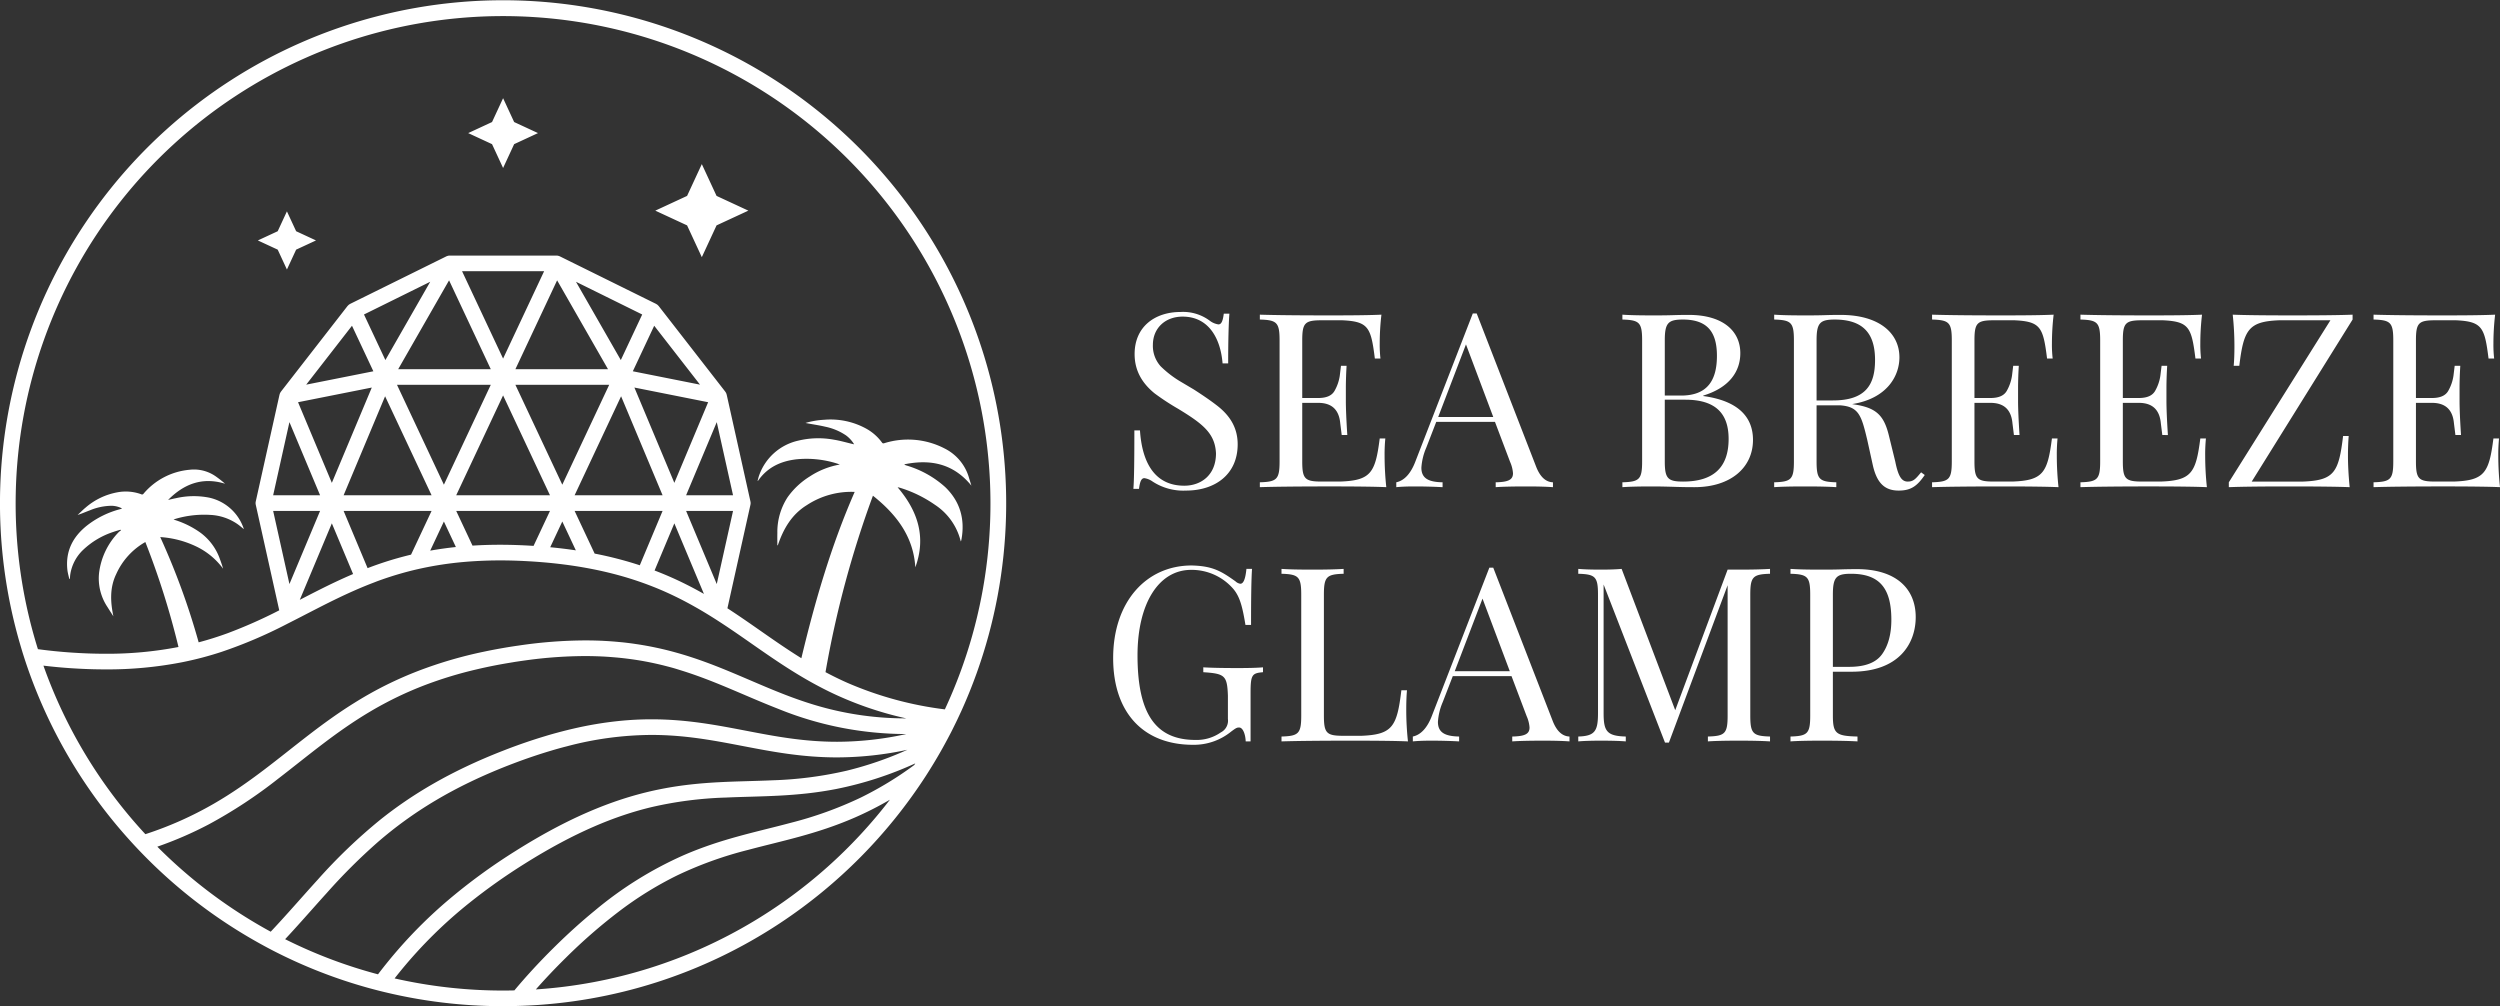 <svg id="Layer_1" data-name="Layer 1" xmlns="http://www.w3.org/2000/svg" viewBox="0 0 697.957 280.911"><rect x="0" y="0" width="697.957" height="280.911" fill="#333333" stroke="none"/><defs><style>.cls-1{fill:#fff;}</style></defs><path class="cls-1" d="M191.821,62.923l-8.876-4.115,8.876-4.115L195.936,45.817l4.115,8.876,8.876,4.115-8.876,4.115-4.115,8.876ZM140.455,46.901l3.086-6.657,6.658-3.086L143.541,34.072l-3.086-6.657-3.086,6.657-6.656,3.086,6.656,3.086ZM80.104,75.245l2.573-5.548,5.546-2.572-5.546-2.572-2.573-5.548-2.573,5.548-5.546,2.572,5.546,2.572Zm22.643,200.539a139.499,139.499,0,0,1-26.302-10.274c-1.352-.693-2.686-1.415-4.011-2.15a140.829,140.829,0,0,1-24.135-16.911q-4.694-4.085-9.012-8.573-1.699-1.763-3.335-3.586a140.334,140.334,0,0,1-28.68-49.118q-.444-1.324-.863-2.659c-.21-.67-.409-1.347-.609-2.021a140.458,140.458,0,1,1,262.555,18.084c-.165.362-.338.722-.505,1.082-.13.278-.258.556-.389.833-.067.138-.129.278-.195.416-.267.56-.542,1.116-.816,1.671l-.093.186c-.254.513-.503,1.028-.763,1.537-.273.534-.557,1.061-.837,1.591q-.137.261-.275.521-.865,1.622-1.769,3.22-2.018,3.557-4.231,6.984a141.2,141.2,0,0,1-40.663,41.074,139.707,139.707,0,0,1-72.095,23.112c-1.749.064-3.504.107-5.269.108-.129,0-.258-.005-.386-.005a140.763,140.763,0,0,1-32.785-3.947Q105.001,276.407,102.747,275.783Zm145.697-52.517a93.975,93.975,0,0,1-9.865,5.007c-10.624,4.619-20.171,6.449-29.735,9.005a106.003,106.003,0,0,0-19.694,7.073,99.034,99.034,0,0,0-16.635,10.334A150.424,150.424,0,0,0,157.914,267.45c-3.042,2.998-5.792,5.92-8.315,8.781a135.246,135.246,0,0,0,60.819-19.032,136.27,136.27,0,0,0,38.027-33.933Zm7.084-10.141a100.068,100.068,0,0,1-21.965,7.126c-11.368,2.23-21.086,1.969-30.976,2.414a106.068,106.068,0,0,0-20.752,2.683c-9.939,2.394-21.27,6.925-35.466,15.856a163.44,163.44,0,0,0-15.17,10.741,127.44,127.44,0,0,0-19.173,18.885c-.636.775-1.253,1.55-1.86,2.325a136.596,136.596,0,0,0,30.288,3.388c1.054,0,2.103-.016,3.152-.04,3.297-3.947,7.009-7.994,11.243-12.165,3.888-3.833,7.6-7.159,11.174-10.084a104.429,104.429,0,0,1,24.797-15.478c10.624-4.619,20.171-6.449,29.735-9.006a106.037,106.037,0,0,0,19.694-7.073,97.456,97.456,0,0,0,14.994-9.115C255.34,213.433,255.433,213.278,255.528,213.126ZM10.587,181.237c3.014.409,6.193.738,9.58.963,3.257.217,6.346.317,9.284.318a104.411,104.411,0,0,0,20.379-1.888A223.49,223.49,0,0,0,40.578,151.326a19.413,19.413,0,0,0-8.093,8.863c-1.875,3.842-1.677,7.811-.831,11.876-.541-.846-1.092-1.685-1.617-2.539a14.36,14.36,0,0,1-2.385-9.504,19.725,19.725,0,0,1,5.556-11.527,3.874,3.874,0,0,1,.568-.408l-.145-.203c-.648.2-1.303.377-1.943.604a22.283,22.283,0,0,0-8.437,4.987,11.974,11.974,0,0,0-3.632,6.886c-.058.407-.077.82-.114,1.23l-.167.033c-.177-.825-.426-1.641-.52-2.474-.592-5.259,1.523-9.346,5.585-12.521a25.472,25.472,0,0,1,9.154-4.481c.14-.037.276-.082.414-.125l.043-.105a6.648,6.648,0,0,0-2.779-.711,16.091,16.091,0,0,0-6.128,1.262c-1.133.42-2.238.914-3.437,1.302.74-.689,1.448-1.417,2.226-2.06a18.682,18.682,0,0,1,8.847-4.26,12.627,12.627,0,0,1,6.689.536.471.471,0,0,0,.64-.155A19.018,19.018,0,0,1,52.946,131.148a10.593,10.593,0,0,1,7.451,1.964A29.498,29.498,0,0,1,62.83,135.046c-6.288-1.931-11.45.027-15.899,4.527.723-.162,1.443-.348,2.172-.482a22.161,22.161,0,0,1,9.33-.148,13.133,13.133,0,0,1,9.546,8.46c.031.08.049.165.097.322-.606-.485-1.129-.944-1.692-1.349a14.535,14.535,0,0,0-7.711-2.626,28.184,28.184,0,0,0-10.223,1.272c.171.063.339.133.513.189a25.269,25.269,0,0,1,6.962,3.482,15.559,15.559,0,0,1,5.507,7.501c.314.842.606,1.692.851,2.576a19.995,19.995,0,0,0-7.734-6.315,27.216,27.216,0,0,0-9.814-2.514,200.168,200.168,0,0,1,10.728,29.388c2.831-.751,5.513-1.606,8.082-2.545A135.432,135.432,0,0,0,77.961,170.392L71.406,140.93l-.002-.015a2.092,2.092,0,0,1,0-.919l.002-.014L78.024,110.236l.002-.008.007-.029.026-.078.03-.097.058-.184.029-.059.07-.131.099-.183.058-.074.037-.06L97.008,85.45l.047-.048.209-.214.124-.113a2.234,2.234,0,0,1,.268-.171l.11-.071,26.832-13.255a2.306,2.306,0,0,1,.392-.14l.075-.026a2.199,2.199,0,0,1,.5-.059h29.782a2.199,2.199,0,0,1,.5.059l.078.027a2.209,2.209,0,0,1,.39.139l26.833,13.255.109.071a2.137,2.137,0,0,1,.269.171l.124.113.209.214.046.048,18.569,23.883.037.06.059.075.099.183.07.13.029.06.058.184.03.098.026.078.007.029.002.008,6.618,29.746.002.014a2.132,2.132,0,0,1,0,.921l-.002.014-6.428,28.888c5.177,3.356,9.965,6.859,14.906,10.204,1.878,1.273,3.785,2.52,5.74,3.737,3.79-15.832,8.31-31.424,14.886-46.429a22.581,22.581,0,0,0-13.39,3.71c-4.227,2.611-6.525,6.639-8.072,11.208l-.13-.043c0-1.145-.022-2.293.003-3.438a17.807,17.807,0,0,1,2.844-9.927,21.434,21.434,0,0,1,6.221-5.832,22.243,22.243,0,0,1,8.374-3.318c-.406-.145-.662-.252-.926-.328a28.281,28.281,0,0,0-11.167-1.134c-4.357.5-8.076,2.201-10.672,5.906a1.654,1.654,0,0,1-.213.154c.179-.623.288-1.139.474-1.625a15.059,15.059,0,0,1,10.872-9.64,23.94,23.94,0,0,1,9.978-.272c1.778.287,3.519.803,5.278,1.215.085.021.172.037.374.078a8.616,8.616,0,0,0-2.253-2.481,16.091,16.091,0,0,0-5.821-2.439c-1.598-.381-3.231-.615-4.85-.915-.174-.032-.346-.067-.66-.126a22.287,22.287,0,0,1,5.206-.893,20.668,20.668,0,0,1,11.732,2.467,13.526,13.526,0,0,1,4.411,3.88c.234.329.44.258.73.168a22.199,22.199,0,0,1,16.822,1.529,13.223,13.223,0,0,1,6.803,8.351c.198.616.382,1.237.616,1.998-4.998-6.149-11.382-7.44-18.623-5.974l-.056.15c.184.066.368.134.554.197a27.871,27.871,0,0,1,10.82,6.033c4.174,4.029,5.573,9.008,4.516,14.694a2.32,2.32,0,0,1-.073.261c-.017.05-.041.098-.092.218-.116-.401-.211-.741-.314-1.081a16.991,16.991,0,0,0-6.853-9.114,35.081,35.081,0,0,0-9.916-4.823,1.997,1.997,0,0,0-.556-.09c5.648,6.604,8.025,13.911,4.939,22.327-.524-8.571-5.244-14.749-11.836-19.991a282.436,282.436,0,0,0-13.239,49.261c2.004,1.064,4.08,2.089,6.271,3.051a98.753,98.753,0,0,0,27.048,7.34A136.076,136.076,0,1,0,10.587,181.237Zm187.114-68.944-20.589-4.098,11.153,26.611Zm-6.153,25.979h13.104l-4.544-20.422Zm-18.15-27.64L160.421,138.272h24.562Zm22.03-3.245L182.642,90.943l-5.969,12.712ZM179.293,87.801l-18.493-9.135,12.52,21.859ZM155.538,78.265l-11.645,24.805h25.851Zm-3.629-2.545h-22.907l11.453,24.394ZM125.373,78.265l-14.205,24.805h25.85Zm-5.262.4-18.493,9.135,5.974,12.724Zm-12.597,31.968L95.929,138.272h24.562ZM98.269,90.943,85.484,107.388l18.753-3.733ZM83.21,112.293l9.435,22.513,11.153-26.61Zm-2.406,5.556-4.545,20.423H89.364Zm-4.545,24.79,4.545,20.421,8.559-20.421ZM83.694,167.464c1.789-.923,3.582-1.849,5.405-2.767,3.052-1.534,6.186-3.035,9.478-4.44l-5.931-14.152Zm18.931-8.849c1.521-.582,3.079-1.14,4.686-1.665q3.558-1.164,7.446-2.101l5.733-12.209H95.93Zm17.481-4.883q3.433-.614,7.167-1.012l-3.346-7.126Zm16.911-46.295H110.837l13.09,27.881Zm16.529,30.836-13.091-27.882-13.09,27.882ZM127.365,142.64l4.549,9.689c2.465-.156,5.026-.241,7.706-.241q4.452,0,9.342.314l4.584-9.761Zm29.619-7.322,13.09-27.881H143.893Zm-3.373,17.46q3.726.357,7.155.872l-3.782-8.056Zm12.404,1.775a104.112,104.112,0,0,1,12.607,3.263l6.361-15.177H160.421Zm16.731,4.722c2.805,1.069,5.447,2.223,7.949,3.448,2.027.993,3.964,2.028,5.833,3.094l-8.263-19.711Zm17.362,3.786,4.544-20.421H191.548ZM40.586,232.888a99.857,99.857,0,0,0,19.13-8.519c10.059-5.809,17.958-12.635,26.668-19.327,3.818-2.931,7.799-5.827,12.167-8.574.094-.059.189-.117.282-.175.591-.369,1.183-.739,1.79-1.102.782-.469,1.575-.935,2.385-1.393q1.328-.751,2.711-1.481,3.246-1.713,6.827-3.279,1.978-.864,4.074-1.675a119.242,119.242,0,0,1,18.473-5.423q2.574-.544,5.304-1.019l.107-.02q1.474-.255,2.996-.488c.506-.078.999-.144,1.498-.216a129.411,129.411,0,0,1,18.395-1.404c1.97-.002,3.871.055,5.715.158,1.251.07,2.469.166,3.668.28.381.036.768.067,1.143.107,1.36.146,2.679.323,3.976.519a91.085,91.085,0,0,1,10.807,2.317q2.293.637,4.476,1.357c2.199.722,4.326,1.494,6.398,2.3,9.997,3.889,18.797,8.433,29.368,11.417a87.947,87.947,0,0,0,24.067,3.312,96.606,96.606,0,0,1-21.636-7.532c-.568-.279-1.126-.561-1.68-.846-2.456-1.261-4.783-2.581-7.021-3.94-6.639-4.029-12.498-8.392-18.587-12.514q-1.581-1.072-3.193-2.117c-.462-.3-.925-.601-1.392-.898q-1.146-.729-2.321-1.442-1.595-.97-3.253-1.901a95.788,95.788,0,0,0-8.593-4.321q-2.068-.907-4.277-1.742-2-.757-4.127-1.45c-2.687-.873-5.54-1.663-8.59-2.354q-2.566-.581-5.326-1.067c-3.527-.616-7.301-1.11-11.375-1.455-.896-.076-1.805-.146-2.73-.207-.656-.044-1.301-.079-1.943-.113q-3.823-.205-7.344-.205c-1.969.001-3.865.051-5.704.138q-2.405.115-4.674.321a95.413,95.413,0,0,0-11.44,1.726q-2.826.606-5.457,1.349c-2.368.665-4.633,1.403-6.817,2.201-.411.15-.805.313-1.21.467q-2.065.786-4.05,1.635c-3.953,1.69-7.716,3.537-11.442,5.444q-2.244,1.148-4.491,2.311-.874.45-1.751.9-1.099.563-2.207,1.123c-.136.068-.269.137-.404.206A129.633,129.633,0,0,1,61.76,182.022q-2.471.809-5.096,1.511-2.807.747-5.819,1.351a108.437,108.437,0,0,1-21.395,2.001q-4.559.001-9.573-.327c-2.7-.178-5.271-.426-7.751-.722A136.032,136.032,0,0,0,40.586,232.888Zm45.112,16.041q1.493-1.67,3.013-3.344A150.288,150.288,0,0,1,106.063,228.935c8.743-7.005,19.603-13.605,34.458-19.376.414-.161.82-.324,1.241-.484,3.611-1.373,7.038-2.532,10.318-3.519.402-.121.809-.249,1.206-.364,1.187-.346,2.349-.662,3.496-.961q1.704-.445,3.352-.822a102.559,102.559,0,0,1,12.421-2.098,89.911,89.911,0,0,1,9.339-.493c9.8,0,18.136,1.609,26.295,3.175,8.166,1.57,16.156,3.097,25.471,3.097a90.682,90.682,0,0,0,19.37-2.159,95.008,95.008,0,0,1-35.757-7.033c-9.222-3.588-17.444-7.717-26.958-10.681-.799-.249-1.59-.505-2.409-.736-.694-.196-1.403-.38-2.114-.563q-2.725-.701-5.638-1.25-2.513-.469-5.2-.8-1.673-.209-3.423-.356c-1.575-.134-3.187-.239-4.864-.293-1.07-.034-2.156-.056-3.272-.056a123.299,123.299,0,0,0-16.454,1.17q-1.369.186-2.777.399c-.587.09-1.151.189-1.726.283-1.476.243-2.922.498-4.323.772-1.854.362-3.64.753-5.372,1.166a112.44,112.44,0,0,0-13.927,4.243q-2.107.801-4.085,1.655c-2.438,1.051-4.738,2.16-6.932,3.315q-1.783.94-3.48,1.917c-.384.223-.76.449-1.138.673-9.52,5.66-17.153,12.219-25.53,18.655a133.702,133.702,0,0,1-19.336,12.724,103.904,103.904,0,0,1-14.391,6.242c.102.102.201.208.304.311a137.432,137.432,0,0,0,31.35,23.429C79.055,256.432,82.339,252.69,85.698,248.928Zm-6.094,13.276a135.07,135.07,0,0,0,25.926,9.808c1.855-2.433,3.83-4.872,5.976-7.318A130.78,130.78,0,0,1,124.859,251.525a161.679,161.679,0,0,1,19.185-14.017c16.322-10.277,29.25-15.017,40.617-17.247,11.368-2.23,21.086-1.97,30.976-2.415a106.011,106.011,0,0,0,20.752-2.683,97.834,97.834,0,0,0,16.95-5.841,94.63,94.63,0,0,1-19.679,2.131c-9.8,0-18.136-1.609-26.295-3.176-8.167-1.569-16.156-3.096-25.471-3.096a93.49,93.49,0,0,0-23.587,3.164c-.408.105-.811.206-1.224.316q-1.263.339-2.561.716c-.194.056-.395.12-.589.178-3.352.993-6.878,2.178-10.622,3.599-17.009,6.464-28.49,13.901-37.669,21.803a161.271,161.271,0,0,0-14.402,14.336c-3.124,3.449-6.169,6.939-9.351,10.432Q80.762,260.967,79.604,262.204ZM340.028,113.427q-2.449-1.938-6.734-4.694l-4.013-2.381a29.062,29.062,0,0,1-5.238-4.081,8.519,8.519,0,0,1-2.177-5.986c0-4.693,3.469-7.891,8.299-7.891,7.346,0,10.612,6.19,11.156,13.06h1.564c0-6.598.136-11.224.34-13.877H341.66c-.272,2.109-.68,2.993-1.497,2.993a5.277,5.277,0,0,1-2.313-.953,12.433,12.433,0,0,0-8.299-2.516c-6.938,0-12.788,3.946-12.788,11.767,0,4.829,2.313,8.299,5.578,10.952a68.204,68.204,0,0,0,6.53,4.285c7.074,4.285,10.339,6.939,10.612,12.448,0,6.191-4.286,9.048-8.843,9.048-8.094,0-11.768-6.191-12.38-15.442h-1.565c0,8.367-.068,13.809-.272,16.326h1.565c.272-2.109.68-2.992,1.496-2.992a5.273,5.273,0,0,1,2.313.952,15.671,15.671,0,0,0,9.319,2.516c8.095,0,14.421-4.489,14.421-12.924C345.537,119.413,343.361,116.08,340.028,113.427Zm46.731,8.979h-1.564c-1.224,9.591-2.449,11.767-11.156,12.04h-4.966c-4.761,0-5.51-.681-5.51-5.647V112.474h4.49q5.612,0,6.122,5.715l.408,3.265h1.564c-.272-4.15-.408-7.347-.408-9.66v-3.265c0-2.041.068-4.15.204-6.395h-1.564l-.34,2.789a12.048,12.048,0,0,1-1.429,4.15c-.748,1.36-2.245,2.041-4.557,2.041h-4.49V95.06c0-4.966.748-5.645,5.51-5.645H374.719c7.346.339,8.027,1.972,9.115,10.679h1.564a34.062,34.062,0,0,1-.204-4.217,70.039,70.039,0,0,1,.476-8.027c-2.789.136-7.55.204-14.217.204-8.707,0-15.305-.068-19.727-.204v1.36c4.762.136,5.51.816,5.51,5.849v33.739c0,5.034-.748,5.715-5.51,5.85v1.36c4.422-.136,11.02-.205,19.727-.205,7.279,0,12.516.068,15.577.205a82.653,82.653,0,0,1-.476-8.707A46.586,46.586,0,0,1,386.759,122.406ZM402.744,136.01c-2.585-.136-5.17-.205-7.823-.205q-3.061,0-5.102.205V134.65c2.245-.477,4.081-2.449,5.374-5.919l15.986-41.221h1.088l16.598,42.786c1.088,2.788,2.653,4.286,4.693,4.353v1.36c-1.837-.136-4.286-.205-7.279-.205-3.877,0-6.802.068-8.707.205V134.65c3.469-.067,4.83-.68,4.83-2.517a9.467,9.467,0,0,0-.816-3.197L417.369,117.78H400.975l-2.789,7.21a16.725,16.725,0,0,0-1.36,5.578c0,2.926,1.905,4.014,5.918,4.081Zm-1.225-19.591h15.374l-7.619-20.271Zm56.934,12.38V95.06c0-5.033-.748-5.713-5.51-5.849V87.85c1.837.136,4.626.204,8.299.204,1.769,0,3.741,0,5.85-.068,2.109-.068,3.605-.068,4.421-.068,9.319,0,14.353,4.353,14.353,10.681,0,5.237-3.197,9.659-10.339,11.836V110.57c10,1.36,13.877,6.054,13.877,12.243,0,7.755-6.258,13.197-16.325,13.197-.884,0-2.517,0-4.83-.068-2.244-.068-4.557-.136-6.87-.136-3.741,0-6.53.068-8.435.205V134.65C457.705,134.514,458.453,133.833,458.453,128.799Zm6.326-18.366h4.557c7.415,0,10-4.353,10-11.088,0-6.801-2.789-10.135-9.523-10.135-4.149,0-5.034,1.02-5.034,5.849Zm0,18.366c0,4.762.816,5.647,5.101,5.647,8.503,0,12.72-3.946,12.72-11.904,0-7.143-3.673-10.952-12.108-10.952h-5.714Zm65.301,8.163c-3.742,0-6.122-1.904-7.278-7.346l-1.497-6.803c-1.633-6.801-2.312-9.319-7.687-9.659H507.156v15.645c0,5.034.748,5.715,5.51,5.85v1.36c-2.109-.136-4.966-.205-8.639-.205-3.877,0-6.802.068-8.707.205V134.65c4.762-.136,5.51-.816,5.51-5.85V95.06c0-5.033-.748-5.713-5.51-5.849V87.85c1.905.136,4.693.204,8.299.204,1.769,0,3.741,0,5.849-.068,2.109-.068,3.605-.068,4.422-.068,10.68,0,16.394,5.034,16.394,11.837,0,5.169-3.402,11.495-13.197,13.06l.817.135c6.122.954,8.163,3.198,9.522,8.98l1.701,6.938c.816,4.082,1.769,5.578,3.47,5.578,1.564,0,2.177-.681,3.741-2.584l1.02.747C535.249,135.671,533.548,136.962,530.079,136.962ZM523.481,100.502c0-7.414-3.333-11.291-11.292-11.291-4.149,0-5.033,1.02-5.033,5.849v16.734h4.557C521.032,111.794,523.481,107.237,523.481,100.502ZM539.398,134.65v1.36c4.421-.136,11.019-.205,19.726-.205,7.278,0,12.516.068,15.577.205a82.538,82.538,0,0,1-.476-8.707,46.354,46.354,0,0,1,.204-4.898h-1.565c-1.224,9.591-2.448,11.767-11.155,12.04h-4.966c-4.762,0-5.51-.681-5.51-5.647V112.474h4.49q5.612,0,6.122,5.715l.409,3.265h1.564c-.272-4.15-.409-7.347-.409-9.66v-3.265c0-2.041.068-4.15.204-6.395h-1.564l-.339,2.789a12.076,12.076,0,0,1-1.429,4.15c-.748,1.36-2.245,2.041-4.557,2.041h-4.49V95.06c0-4.966.748-5.645,5.51-5.645h5.646c7.346.339,8.027,1.972,9.115,10.679H573.069a33.866,33.866,0,0,1-.205-4.217,69.956,69.956,0,0,1,.477-8.027c-2.789.136-7.551.204-14.217.204-8.707,0-15.305-.068-19.726-.204v1.36c4.761.136,5.509.816,5.509,5.849v33.739C544.907,133.833,544.159,134.514,539.398,134.65Zm76.729,1.36a82.555,82.555,0,0,1-.477-8.707,46.316,46.316,0,0,1,.205-4.898h-1.564c-1.225,9.591-2.45,11.767-11.157,12.04h-4.965c-4.762,0-5.51-.681-5.51-5.647V112.474h4.489q5.613,0,6.122,5.715l.408,3.265H605.243c-.272-4.15-.409-7.347-.409-9.66v-3.265c0-2.041.068-4.15.205-6.395h-1.565l-.34,2.789a12.055,12.055,0,0,1-1.428,4.15c-.749,1.36-2.245,2.041-4.558,2.041h-4.489V95.06c0-4.966.748-5.645,5.51-5.645h5.646c7.346.339,8.026,1.972,9.115,10.679h1.565a33.894,33.894,0,0,1-.204-4.217,69.939,69.939,0,0,1,.476-8.027c-2.789.136-7.55.204-14.217.204-8.707,0-15.305-.068-19.727-.204v1.36c4.762.136,5.51.816,5.51,5.849v33.739c0,5.034-.748,5.715-5.51,5.85v1.36c4.422-.136,11.02-.205,19.727-.205C607.827,135.805,613.065,135.874,616.127,136.01Zm7.21-48.16a82.766,82.766,0,0,1,.476,8.707c0,2.244-.068,4.15-.205,5.577H625.173c1.224-10.135,2.584-12.38,11.156-12.719h14.284L622.248,134.65v1.36c3.469-.136,9.046-.205,16.801-.205q11.937,0,16.938.205c-.34-3.47-.477-6.325-.477-8.707,0-2.04.068-3.877.204-5.578h-1.564c-1.224,10.136-2.449,12.381-11.156,12.721H628.642l28.161-45.235V87.85q-4.999.203-16.529.204Q628.335,88.054,623.337,87.85Zm74.143,39.453a46.316,46.316,0,0,1,.205-4.898h-1.564c-1.225,9.591-2.45,11.767-11.157,12.04h-4.965c-4.762,0-5.51-.681-5.51-5.647V112.474H678.978q5.613,0,6.122,5.715l.408,3.265h1.565c-.272-4.15-.409-7.347-.409-9.66v-3.265c0-2.041.068-4.15.205-6.395h-1.565l-.34,2.789a12.056,12.056,0,0,1-1.428,4.15c-.749,1.36-2.245,2.041-4.558,2.041h-4.489V95.06c0-4.966.748-5.645,5.51-5.645h5.646c7.346.339,8.026,1.972,9.115,10.679h1.565a33.894,33.894,0,0,1-.204-4.217,69.939,69.939,0,0,1,.476-8.027c-2.789.136-7.55.204-14.217.204-8.707,0-15.305-.068-19.727-.204v1.36c4.762.136,5.51.816,5.51,5.849v33.739c0,5.034-.748,5.715-5.51,5.85v1.36c4.422-.136,11.02-.205,19.727-.205,7.278,0,12.516.068,15.577.205A82.555,82.555,0,0,1,697.48,127.303ZM335.94,186.308v1.36c5.986.409,6.666.885,6.871,6.53v6.53a3.66,3.66,0,0,1-1.973,3.741,11.757,11.757,0,0,1-7.074,2.109c-11.156,0-16.189-7.346-16.189-23.604,0-14.489,5.918-23.876,14.965-23.876a15.366,15.366,0,0,1,11.768,5.305c1.905,2.245,2.585,5.17,3.402,10.067H349.273c0-7.483.068-12.72.272-15.646h-1.564c-.272,2.789-.816,4.15-1.701,4.15a2.473,2.473,0,0,1-1.36-.681c-4.013-2.857-6.394-4.285-12.244-4.422-12.652,0-21.903,10.135-21.903,25.849,0,15.101,8.299,24.216,22.311,24.216a16.506,16.506,0,0,0,10.612-3.673c1.36-1.02,1.633-1.157,2.245-1.157,1.088,0,1.769,1.972,1.837,3.877h1.36V193.518c0-5.17.408-5.577,3.469-5.85v-1.36c-1.565.136-3.877.203-7.074.203Q339.308,186.511,335.94,186.308Zm56.866,6.394h-1.565c-1.224,10.135-2.449,12.38-11.156,12.721h-4.965c-4.762,0-5.51-.681-5.51-5.646V166.036c0-5.034.748-5.714,5.51-5.85v-1.361c-2.109.136-4.966.205-8.639.205-3.945,0-6.87-.068-8.707-.205v1.361c4.762.136,5.51.815,5.51,5.85V199.776c0,5.034-.748,5.714-5.51,5.849v1.361c4.421-.136,11.02-.205,19.727-.205,7.278,0,12.516.068,15.577.205a82.542,82.542,0,0,1-.476-8.707C392.602,195.966,392.67,194.129,392.807,192.701Zm45.37,12.924v1.361c-1.836-.136-4.285-.205-7.278-.205-3.877,0-6.802.068-8.707.205v-1.361c3.469-.068,4.83-.68,4.83-2.516a9.463,9.463,0,0,0-.817-3.197l-4.217-11.157H405.594l-2.789,7.211a16.716,16.716,0,0,0-1.36,5.578c0,2.924,1.905,4.012,5.918,4.08v1.361c-2.585-.136-5.17-.205-7.823-.205q-3.061,0-5.102.205v-1.361c2.245-.476,4.081-2.448,5.374-5.918l15.986-41.221h1.088l16.597,42.786C434.572,204.061,436.136,205.557,438.176,205.625ZM421.512,187.396l-7.619-20.271-7.755,20.271Zm60.811-28.366-14.625,39.249-14.965-39.454c-1.496.136-3.402.205-5.782.205q-4.081,0-6.326-.205v1.361c4.762.136,5.51.815,5.51,5.85V199.095c0,5.034-.884,6.395-5.51,6.53v1.361q2.245-.205,6.326-.205,4.489,0,6.939.205v-1.361c-5.306-.136-6.191-1.496-6.191-6.53V163.179l17.143,44.147h1.088l16.393-43.942v36.392c0,5.034-.748,5.714-5.509,5.849v1.361c1.904-.136,4.829-.205,8.707-.205,3.605,0,6.53.068,8.639.205v-1.361c-4.762-.136-5.51-.815-5.51-5.849V166.036c0-5.034.748-5.714,5.51-5.85v-1.361c-2.108.136-5.034.205-8.639.205Zm52.513,13.264c0,7.278-4.557,15.237-17.89,15.237h-5.238V199.776c0,5.034.885,5.714,6.87,5.849v1.361q-3.571-.205-9.999-.205c-3.878,0-6.803.068-8.707.205v-1.361c4.761-.136,5.509-.815,5.509-5.849V166.036c0-5.034-.748-5.714-5.509-5.85v-1.361c1.836.136,4.625.205,8.298.205,1.768,0,3.741,0,5.85-.068,2.109-.068,3.605-.068,4.421-.068C529.258,158.894,534.835,164.267,534.835,172.294Zm-6.802.748c0-8.639-3.129-12.856-11.291-12.856-4.15,0-5.034,1.02-5.034,5.85v20.135h4.557c4.422,0,7.483-1.157,9.184-3.537C527.148,180.253,528.033,177.057,528.033,173.043Z"/></svg>